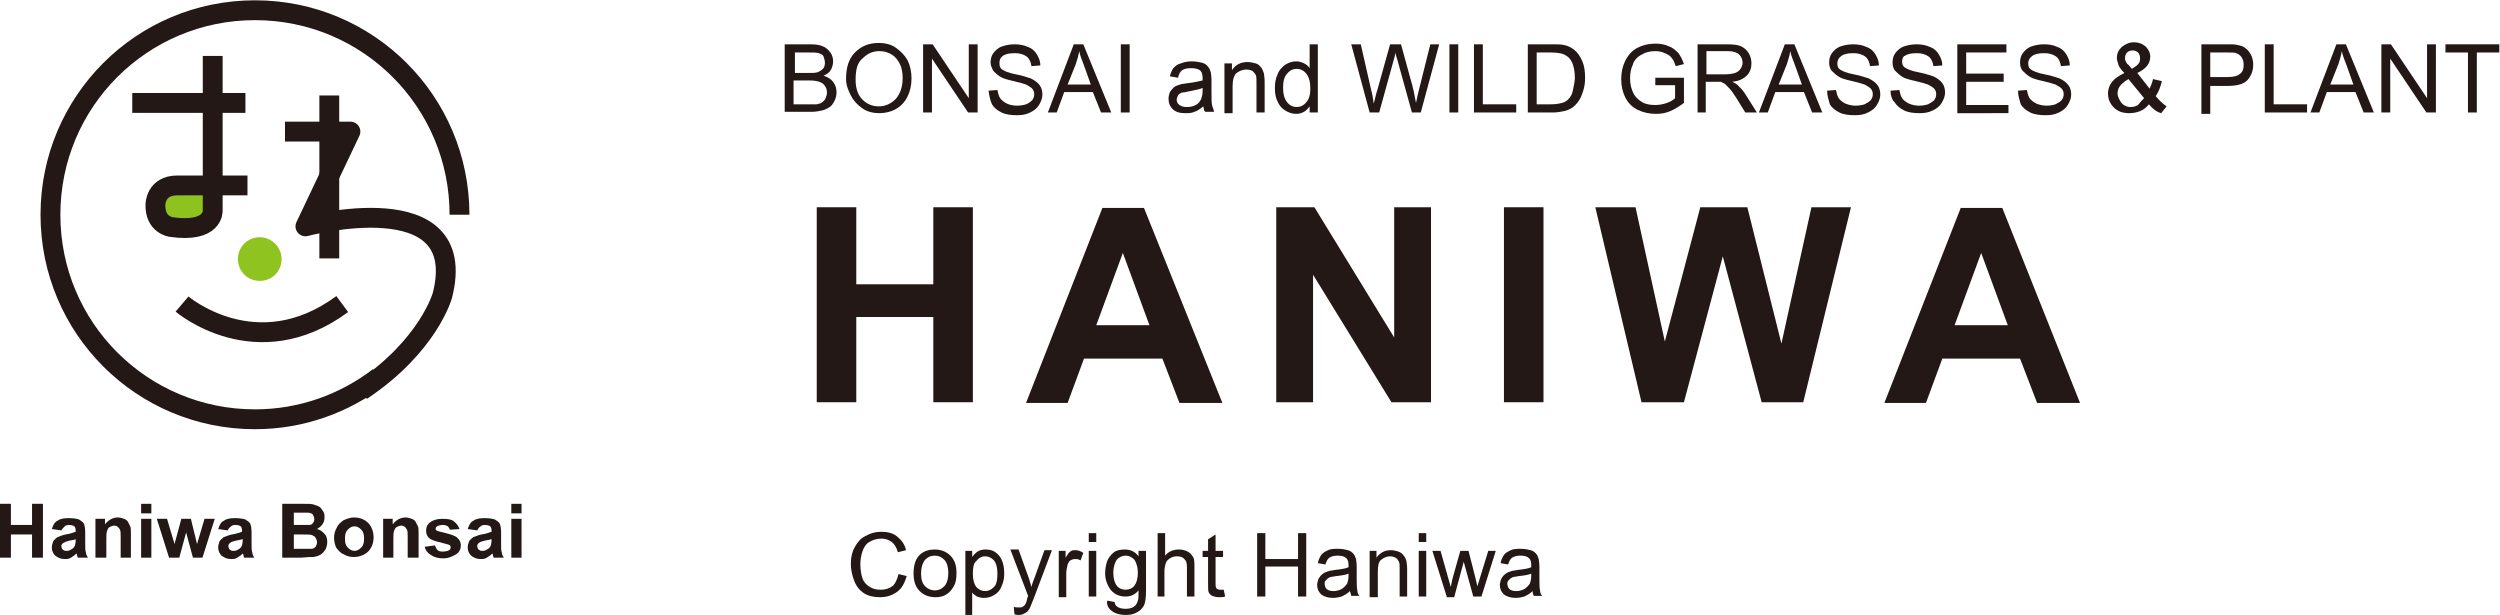 <?xml version="1.0" encoding="UTF-8"?>
<!-- Generator: Adobe Illustrator 23.0.3, SVG Export Plug-In . SVG Version: 6.00 Build 0)  -->
<svg version="1.1" id="レイヤー_1" xmlns="http://www.w3.org/2000/svg" xmlns:xlink="http://www.w3.org/1999/xlink" x="0px" y="0px" width="366.7px" height="90.2px" viewBox="0 0 366.7 90.2" style="enable-background:new 0 0 366.7 90.2;" xml:space="preserve">
<style type="text/css">
	.st0{fill:#231815;}
	.st1{fill:none;stroke:#231815;stroke-width:2.912;stroke-miterlimit:10;}
	.st2{fill:#8DC21F;}
	.st3{fill:none;stroke:#231815;stroke-width:2.912;stroke-linejoin:round;stroke-miterlimit:10;}
	.st4{fill:#FFFFFF;stroke:#231815;stroke-width:2.912;stroke-linejoin:round;stroke-miterlimit:10;}
	.st5{fill:#8FC31F;}
</style>
<g>
	<g>
		<g>
			<path class="st0" d="M131.8,84.2l1.2,0.3c-0.3,1-0.7,1.8-1.4,2.3s-1.5,0.8-2.5,0.8c-1,0-1.8-0.2-2.4-0.6c-0.6-0.4-1.1-1-1.4-1.8     s-0.5-1.6-0.5-2.5c0-1,0.2-1.8,0.6-2.5c0.4-0.7,0.9-1.3,1.6-1.6c0.7-0.4,1.4-0.6,2.3-0.6c0.9,0,1.7,0.2,2.3,0.7     c0.6,0.5,1.1,1.1,1.3,2l-1.2,0.3c-0.2-0.7-0.5-1.2-0.9-1.5c-0.4-0.3-0.9-0.5-1.5-0.5c-0.7,0-1.3,0.2-1.8,0.5s-0.8,0.8-1,1.4     c-0.2,0.6-0.3,1.2-0.3,1.8c0,0.8,0.1,1.5,0.3,2.1c0.2,0.6,0.6,1,1.1,1.3s1,0.4,1.6,0.4c0.7,0,1.3-0.2,1.8-0.6     C131.3,85.6,131.6,85,131.8,84.2z"/>
			<path class="st0" d="M134,84.1c0-1.2,0.3-2.2,1-2.8c0.6-0.5,1.3-0.7,2.1-0.7c0.9,0,1.7,0.3,2.3,0.9s0.9,1.4,0.9,2.5     c0,0.9-0.1,1.5-0.4,2c-0.3,0.5-0.6,0.9-1.1,1.2c-0.5,0.3-1,0.4-1.6,0.4c-0.9,0-1.7-0.3-2.3-0.9C134.3,86.1,134,85.3,134,84.1z      M135.1,84.1c0,0.9,0.2,1.5,0.6,1.9c0.4,0.4,0.9,0.6,1.4,0.6c0.6,0,1-0.2,1.4-0.6c0.4-0.4,0.6-1.1,0.6-2c0-0.8-0.2-1.5-0.6-1.9     c-0.4-0.4-0.8-0.6-1.4-0.6c-0.6,0-1,0.2-1.4,0.6C135.3,82.6,135.1,83.3,135.1,84.1z"/>
			<path class="st0" d="M141.6,90.1v-9.3h1v0.9c0.2-0.3,0.5-0.6,0.8-0.8c0.3-0.2,0.7-0.3,1.1-0.3c0.6,0,1.1,0.1,1.5,0.4     c0.4,0.3,0.8,0.7,1,1.3c0.2,0.5,0.3,1.1,0.3,1.8c0,0.7-0.1,1.3-0.4,1.9c-0.2,0.6-0.6,1-1.1,1.3c-0.5,0.3-1,0.4-1.5,0.4     c-0.4,0-0.7-0.1-1-0.2c-0.3-0.2-0.6-0.4-0.7-0.6v3.3H141.6z M142.7,84.2c0,0.9,0.2,1.5,0.5,1.9c0.4,0.4,0.8,0.6,1.3,0.6     c0.5,0,0.9-0.2,1.3-0.6c0.4-0.4,0.5-1.1,0.5-2c0-0.9-0.2-1.5-0.5-1.9c-0.4-0.4-0.8-0.6-1.3-0.6c-0.5,0-0.9,0.2-1.3,0.7     C142.8,82.6,142.7,83.3,142.7,84.2z"/>
			<path class="st0" d="M148.8,90.1l-0.1-1.1c0.2,0.1,0.5,0.1,0.7,0.1c0.3,0,0.5,0,0.6-0.1c0.2-0.1,0.3-0.2,0.4-0.4     c0.1-0.1,0.2-0.4,0.3-0.9c0-0.1,0.1-0.2,0.1-0.3l-2.6-6.8h1.2l1.4,3.9c0.2,0.5,0.3,1,0.5,1.6c0.1-0.5,0.3-1,0.5-1.5l1.4-3.9h1.1     l-2.6,6.9c-0.3,0.7-0.5,1.3-0.6,1.5c-0.2,0.4-0.4,0.7-0.7,0.8c-0.3,0.2-0.6,0.3-0.9,0.3C149.3,90.2,149.1,90.2,148.8,90.1z"/>
			<path class="st0" d="M155.3,87.5v-6.7h1v1c0.3-0.5,0.5-0.8,0.7-0.9c0.2-0.2,0.5-0.2,0.7-0.2c0.4,0,0.8,0.1,1.2,0.4l-0.4,1.1     c-0.3-0.2-0.6-0.2-0.8-0.2c-0.3,0-0.5,0.1-0.7,0.2s-0.3,0.4-0.4,0.6c-0.1,0.4-0.2,0.9-0.2,1.3v3.5H155.3z"/>
			<path class="st0" d="M159.7,79.5v-1.3h1.1v1.3H159.7z M159.7,87.5v-6.7h1.1v6.7H159.7z"/>
			<path class="st0" d="M162.4,88.1l1.1,0.2c0,0.3,0.2,0.6,0.4,0.7c0.3,0.2,0.7,0.3,1.2,0.3c0.5,0,0.9-0.1,1.2-0.3     c0.3-0.2,0.5-0.5,0.6-0.9c0.1-0.2,0.1-0.7,0.1-1.5c-0.5,0.6-1.1,0.9-1.9,0.9c-0.9,0-1.6-0.3-2.2-1c-0.5-0.7-0.8-1.5-0.8-2.4     c0-0.6,0.1-1.2,0.3-1.8c0.2-0.5,0.6-1,1-1.3c0.4-0.3,1-0.4,1.6-0.4c0.8,0,1.5,0.3,2,1v-0.8h1.1v5.8c0,1-0.1,1.8-0.3,2.2     c-0.2,0.4-0.6,0.8-1,1c-0.5,0.3-1,0.4-1.7,0.4c-0.8,0-1.5-0.2-1.9-0.5C162.6,89.3,162.3,88.8,162.4,88.1z M163.3,84     c0,0.9,0.2,1.5,0.5,1.9s0.8,0.6,1.3,0.6c0.5,0,1-0.2,1.3-0.6s0.5-1,0.5-1.9c0-0.8-0.2-1.4-0.5-1.9c-0.4-0.4-0.8-0.6-1.3-0.6     c-0.5,0-0.9,0.2-1.3,0.6C163.5,82.6,163.3,83.2,163.3,84z"/>
			<path class="st0" d="M169.8,87.5v-9.3h1.1v3.3c0.5-0.6,1.2-0.9,2-0.9c0.5,0,0.9,0.1,1.3,0.3c0.4,0.2,0.6,0.5,0.8,0.8     c0.2,0.3,0.2,0.9,0.2,1.5v4.3h-1.1v-4.3c0-0.6-0.1-1-0.4-1.2c-0.2-0.3-0.6-0.4-1.1-0.4c-0.3,0-0.7,0.1-1,0.3     c-0.3,0.2-0.5,0.4-0.6,0.7c-0.1,0.3-0.2,0.7-0.2,1.2v3.7H169.8z"/>
			<path class="st0" d="M179.5,86.5l0.2,1c-0.3,0.1-0.6,0.1-0.9,0.1c-0.4,0-0.7-0.1-1-0.2c-0.2-0.1-0.4-0.3-0.5-0.5     c-0.1-0.2-0.1-0.7-0.1-1.3v-3.9h-0.8v-0.9h0.8v-1.7l1.1-0.7v2.4h1.1v0.9h-1.1v3.9c0,0.3,0,0.5,0.1,0.6c0,0.1,0.1,0.2,0.2,0.2     c0.1,0.1,0.2,0.1,0.4,0.1C179.2,86.5,179.3,86.5,179.5,86.5z"/>
			<path class="st0" d="M184.4,87.5v-9.3h1.2V82h4.8v-3.8h1.2v9.3h-1.2v-4.4h-4.8v4.4H184.4z"/>
			<path class="st0" d="M198,86.7c-0.4,0.4-0.8,0.6-1.2,0.8c-0.4,0.1-0.8,0.2-1.3,0.2c-0.7,0-1.3-0.2-1.7-0.5     c-0.4-0.4-0.6-0.8-0.6-1.4c0-0.3,0.1-0.6,0.2-0.9c0.2-0.3,0.3-0.5,0.6-0.7c0.2-0.2,0.5-0.3,0.8-0.4c0.2-0.1,0.6-0.1,1-0.2     c0.9-0.1,1.6-0.2,2-0.4c0-0.2,0-0.3,0-0.3c0-0.5-0.1-0.8-0.3-1c-0.3-0.3-0.7-0.4-1.3-0.4c-0.5,0-0.9,0.1-1.2,0.3s-0.4,0.5-0.6,1     l-1.1-0.2c0.1-0.5,0.3-0.9,0.5-1.2c0.2-0.3,0.6-0.5,1-0.7c0.4-0.2,0.9-0.2,1.5-0.2c0.6,0,1,0.1,1.4,0.2c0.4,0.1,0.6,0.3,0.8,0.5     c0.2,0.2,0.3,0.5,0.4,0.8c0,0.2,0.1,0.5,0.1,1.1v1.5c0,1.1,0,1.7,0.1,2c0,0.3,0.1,0.6,0.3,0.8h-1.2C198.2,87.3,198.1,87,198,86.7     z M197.9,84.1c-0.4,0.2-1,0.3-1.9,0.4c-0.5,0.1-0.8,0.1-1,0.2c-0.2,0.1-0.3,0.2-0.5,0.4s-0.2,0.3-0.2,0.5c0,0.3,0.1,0.6,0.3,0.8     s0.6,0.3,1,0.3c0.4,0,0.8-0.1,1.2-0.3c0.3-0.2,0.6-0.5,0.8-0.8c0.1-0.3,0.2-0.6,0.2-1.1V84.1z"/>
			<path class="st0" d="M200.9,87.5v-6.7h1v1c0.5-0.7,1.2-1.1,2.1-1.1c0.4,0,0.8,0.1,1.1,0.2c0.3,0.1,0.6,0.3,0.8,0.6     c0.2,0.2,0.3,0.5,0.4,0.8c0,0.2,0.1,0.6,0.1,1.1v4.1h-1.1v-4.1c0-0.5,0-0.8-0.1-1c-0.1-0.2-0.2-0.4-0.5-0.6     c-0.2-0.1-0.5-0.2-0.8-0.2c-0.5,0-0.9,0.2-1.3,0.5c-0.4,0.3-0.5,0.9-0.5,1.8v3.7H200.9z"/>
			<path class="st0" d="M208.1,79.5v-1.3h1.1v1.3H208.1z M208.1,87.5v-6.7h1.1v6.7H208.1z"/>
			<path class="st0" d="M212.2,87.5l-2.1-6.7h1.2l1.1,3.9l0.4,1.4c0-0.1,0.1-0.5,0.3-1.4l1.1-3.9h1.2l1,3.9l0.3,1.3l0.4-1.3l1.2-3.9     h1.1l-2.1,6.7h-1.2l-1.1-4l-0.3-1.1l-1.4,5.2H212.2z"/>
			<path class="st0" d="M224.8,86.7c-0.4,0.4-0.8,0.6-1.2,0.8c-0.4,0.1-0.8,0.2-1.3,0.2c-0.7,0-1.3-0.2-1.7-0.5     c-0.4-0.4-0.6-0.8-0.6-1.4c0-0.3,0.1-0.6,0.2-0.9c0.2-0.3,0.3-0.5,0.6-0.7c0.2-0.2,0.5-0.3,0.8-0.4c0.2-0.1,0.6-0.1,1-0.2     c0.9-0.1,1.6-0.2,2-0.4c0-0.2,0-0.3,0-0.3c0-0.5-0.1-0.8-0.3-1c-0.3-0.3-0.7-0.4-1.3-0.4c-0.5,0-0.9,0.1-1.2,0.3s-0.4,0.5-0.6,1     l-1.1-0.2c0.1-0.5,0.3-0.9,0.5-1.2c0.2-0.3,0.6-0.5,1-0.7c0.4-0.2,0.9-0.2,1.5-0.2c0.6,0,1,0.1,1.4,0.2c0.4,0.1,0.6,0.3,0.8,0.5     c0.2,0.2,0.3,0.5,0.4,0.8c0,0.2,0.1,0.5,0.1,1.1v1.5c0,1.1,0,1.7,0.1,2c0,0.3,0.1,0.6,0.3,0.8H225     C224.9,87.3,224.8,87,224.8,86.7z M224.7,84.1c-0.4,0.2-1,0.3-1.9,0.4c-0.5,0.1-0.8,0.1-1,0.2c-0.2,0.1-0.3,0.2-0.5,0.4     s-0.2,0.3-0.2,0.5c0,0.3,0.1,0.6,0.3,0.8s0.6,0.3,1,0.3c0.4,0,0.8-0.1,1.2-0.3c0.3-0.2,0.6-0.5,0.8-0.8c0.1-0.3,0.2-0.6,0.2-1.1     V84.1z"/>
		</g>
	</g>
	<g>
		<path class="st1" d="M37.4,58.1"/>
		<path class="st1" d="M37.4,58"/>
		<g>
			<path class="st2" d="M31.1,30.2c0,1.4-1.6,2.5-3.6,2.5c-2,0-3.6-1.1-3.6-2.5c0-1.4,1.6-2.5,3.6-2.5     C29.5,27.7,31.1,28.8,31.1,30.2z"/>
			<path class="st3" d="M31.2,8.2v22.7c0,0,0.2,3.3-6.1,2.4c0,0-2.4-0.3-2.3-3.3c0,0,0-2.8,3.2-2.8h10.3"/>
			<line class="st3" x1="19.4" y1="15.1" x2="36" y2="15.1"/>
			<line class="st4" x1="48.3" y1="14" x2="48.3" y2="37.9"/>
			<path class="st3" d="M41.8,19.3h9.6l-6.6,13.9c0,0,24.3-6.5,20.1,10.1c0,0-2,7.4-11.9,14"/>
			<path class="st3" d="M26.7,44.6c0,0,10.9,9.3,23.5,0"/>
			<path class="st1" d="M55.6,55.3"/>
			<path class="st1" d="M55.6,55.3c-5.1,3.9-11.4,6.2-18.2,6.2c-16.6,0-30-13.4-30-30c0-16.6,13.4-30,30-30c16.6,0,30,13.4,30,30"/>
		</g>
		<g>
			<path class="st0" d="M0,81.8v-7.9h1.6V77h3.1v-3.1h1.6v7.9H4.7v-3.4H1.6v3.4H0z"/>
			<path class="st0" d="M9,77.8l-1.4-0.2c0.2-0.6,0.4-1,0.8-1.2c0.4-0.3,0.9-0.4,1.7-0.4c0.7,0,1.2,0.1,1.5,0.2     c0.3,0.2,0.6,0.4,0.7,0.6c0.1,0.2,0.2,0.7,0.2,1.3l0,1.8c0,0.5,0,0.9,0.1,1.1c0,0.2,0.1,0.5,0.3,0.8h-1.5c0-0.1-0.1-0.2-0.1-0.4     c0-0.1,0-0.1-0.1-0.2c-0.3,0.3-0.5,0.4-0.8,0.6s-0.6,0.2-0.9,0.2c-0.6,0-1-0.2-1.4-0.5c-0.3-0.3-0.5-0.7-0.5-1.2     c0-0.3,0.1-0.6,0.2-0.9c0.2-0.3,0.4-0.4,0.6-0.6c0.3-0.1,0.7-0.3,1.2-0.4c0.7-0.1,1.2-0.3,1.5-0.4v-0.2c0-0.3-0.1-0.5-0.2-0.6     c-0.1-0.1-0.4-0.2-0.8-0.2c-0.3,0-0.5,0.1-0.6,0.2C9.3,77.4,9.1,77.6,9,77.8z M11.1,79.1c-0.2,0.1-0.5,0.1-0.9,0.2     c-0.4,0.1-0.7,0.2-0.8,0.3C9.1,79.7,9,79.9,9,80.1c0,0.2,0.1,0.4,0.2,0.5c0.2,0.2,0.4,0.2,0.6,0.2c0.3,0,0.5-0.1,0.8-0.3     c0.2-0.1,0.3-0.3,0.4-0.5c0-0.1,0.1-0.4,0.1-0.7V79.1z"/>
			<path class="st0" d="M19.2,81.8h-1.5v-2.9c0-0.6,0-1-0.1-1.2c-0.1-0.2-0.2-0.3-0.3-0.4c-0.1-0.1-0.3-0.2-0.5-0.2     c-0.3,0-0.5,0.1-0.7,0.2c-0.2,0.1-0.3,0.3-0.4,0.6c-0.1,0.2-0.1,0.7-0.1,1.3v2.6H14v-5.7h1.4v0.8c0.5-0.6,1.1-1,1.9-1     c0.3,0,0.6,0.1,0.9,0.2c0.3,0.1,0.5,0.3,0.6,0.5c0.1,0.2,0.2,0.4,0.3,0.6c0.1,0.2,0.1,0.6,0.1,1V81.8z"/>
			<path class="st0" d="M20.7,75.3v-1.4h1.5v1.4H20.7z M20.7,81.8v-5.7h1.5v5.7H20.7z"/>
			<path class="st0" d="M24.8,81.8L23,76.1h1.5l1.1,3.7l1-3.7H28l0.9,3.7l1.1-3.7h1.5l-1.8,5.7h-1.4l-1-3.7l-1,3.7H24.8z"/>
			<path class="st0" d="M33.4,77.8l-1.4-0.2c0.2-0.6,0.4-1,0.8-1.2c0.4-0.3,0.9-0.4,1.7-0.4c0.7,0,1.2,0.1,1.5,0.2     c0.3,0.2,0.6,0.4,0.7,0.6c0.1,0.2,0.2,0.7,0.2,1.3l0,1.8c0,0.5,0,0.9,0.1,1.1c0,0.2,0.1,0.5,0.3,0.8h-1.5c0-0.1-0.1-0.2-0.1-0.4     c0-0.1,0-0.1-0.1-0.2c-0.3,0.3-0.5,0.4-0.8,0.6s-0.6,0.2-0.9,0.2c-0.6,0-1-0.2-1.4-0.5c-0.3-0.3-0.5-0.7-0.5-1.2     c0-0.3,0.1-0.6,0.2-0.9c0.2-0.3,0.4-0.4,0.6-0.6c0.3-0.1,0.7-0.3,1.2-0.4c0.7-0.1,1.2-0.3,1.5-0.4v-0.2c0-0.3-0.1-0.5-0.2-0.6     c-0.1-0.1-0.4-0.2-0.8-0.2c-0.3,0-0.5,0.1-0.6,0.2C33.6,77.4,33.5,77.6,33.4,77.8z M35.5,79.1c-0.2,0.1-0.5,0.1-0.9,0.2     c-0.4,0.1-0.7,0.2-0.8,0.3c-0.2,0.1-0.3,0.3-0.3,0.5c0,0.2,0.1,0.4,0.2,0.5c0.2,0.2,0.4,0.2,0.6,0.2c0.3,0,0.5-0.1,0.8-0.3     c0.2-0.1,0.3-0.3,0.4-0.5c0-0.1,0.1-0.4,0.1-0.7V79.1z"/>
			<path class="st0" d="M41.5,73.9h3.1c0.6,0,1.1,0,1.4,0.1s0.6,0.2,0.8,0.3s0.4,0.4,0.6,0.7c0.2,0.3,0.2,0.6,0.2,0.9     c0,0.4-0.1,0.7-0.3,1s-0.5,0.5-0.8,0.7c0.5,0.1,0.8,0.4,1.1,0.7s0.4,0.7,0.4,1.2c0,0.4-0.1,0.7-0.2,1c-0.2,0.3-0.4,0.6-0.7,0.8     c-0.3,0.2-0.6,0.3-1.1,0.4c-0.3,0-0.9,0-1.9,0.1h-2.7V73.9z M43.1,75.2v1.8h1c0.6,0,1,0,1.2,0c0.3,0,0.5-0.1,0.6-0.3     c0.2-0.2,0.2-0.4,0.2-0.6c0-0.2-0.1-0.4-0.2-0.6c-0.1-0.2-0.3-0.2-0.6-0.3c-0.2,0-0.6,0-1.4,0H43.1z M43.1,78.4v2.1h1.5     c0.6,0,0.9,0,1.1,0c0.2,0,0.4-0.1,0.6-0.3c0.1-0.2,0.2-0.4,0.2-0.7c0-0.2-0.1-0.4-0.2-0.6c-0.1-0.2-0.3-0.3-0.5-0.4     s-0.7-0.1-1.4-0.1H43.1z"/>
			<path class="st0" d="M49,78.9c0-0.5,0.1-1,0.4-1.5c0.2-0.5,0.6-0.8,1-1.1c0.5-0.2,1-0.4,1.5-0.4c0.9,0,1.6,0.3,2.1,0.8     s0.8,1.3,0.8,2.1c0,0.9-0.3,1.6-0.8,2.1s-1.3,0.8-2.1,0.8c-0.5,0-1-0.1-1.5-0.4c-0.5-0.2-0.8-0.6-1.1-1     C49.2,80.1,49,79.5,49,78.9z M50.6,79c0,0.6,0.1,1,0.4,1.3c0.3,0.3,0.6,0.5,1,0.5s0.7-0.2,1-0.5c0.3-0.3,0.4-0.7,0.4-1.3     c0-0.6-0.1-1-0.4-1.3s-0.6-0.5-1-0.5s-0.7,0.2-1,0.5S50.6,78.4,50.6,79z"/>
			<path class="st0" d="M61.3,81.8h-1.5v-2.9c0-0.6,0-1-0.1-1.2c-0.1-0.2-0.2-0.3-0.3-0.4c-0.1-0.1-0.3-0.2-0.5-0.2     c-0.3,0-0.5,0.1-0.7,0.2c-0.2,0.1-0.3,0.3-0.4,0.6c-0.1,0.2-0.1,0.7-0.1,1.3v2.6h-1.5v-5.7h1.4v0.8c0.5-0.6,1.1-1,1.9-1     c0.3,0,0.6,0.1,0.9,0.2c0.3,0.1,0.5,0.3,0.6,0.5c0.1,0.2,0.2,0.4,0.3,0.6c0.1,0.2,0.1,0.6,0.1,1V81.8z"/>
			<path class="st0" d="M62.3,80.2l1.5-0.2c0.1,0.3,0.2,0.5,0.4,0.7c0.2,0.2,0.5,0.2,0.8,0.2c0.4,0,0.7-0.1,0.9-0.2     c0.1-0.1,0.2-0.2,0.2-0.4c0-0.1,0-0.2-0.1-0.3c-0.1-0.1-0.2-0.1-0.5-0.2c-1.2-0.3-2-0.5-2.3-0.7c-0.5-0.3-0.7-0.7-0.7-1.3     c0-0.5,0.2-0.9,0.6-1.2c0.4-0.3,1-0.5,1.8-0.5c0.8,0,1.4,0.1,1.7,0.4c0.4,0.3,0.6,0.6,0.8,1.1L66,77.7c-0.1-0.2-0.2-0.4-0.3-0.5     c-0.2-0.1-0.4-0.2-0.7-0.2c-0.4,0-0.7,0.1-0.9,0.2c-0.1,0.1-0.2,0.2-0.2,0.3c0,0.1,0,0.2,0.1,0.3c0.1,0.1,0.6,0.2,1.4,0.4     c0.8,0.2,1.4,0.4,1.7,0.7c0.3,0.3,0.5,0.6,0.5,1.1c0,0.5-0.2,1-0.7,1.3s-1.1,0.6-1.9,0.6c-0.8,0-1.4-0.2-1.8-0.5     C62.7,81.1,62.4,80.7,62.3,80.2z"/>
			<path class="st0" d="M70,77.8l-1.4-0.2c0.2-0.6,0.4-1,0.8-1.2c0.4-0.3,0.9-0.4,1.7-0.4c0.7,0,1.2,0.1,1.5,0.2     c0.3,0.2,0.6,0.4,0.7,0.6c0.1,0.2,0.2,0.7,0.2,1.3l0,1.8c0,0.5,0,0.9,0.1,1.1c0,0.2,0.1,0.5,0.3,0.8h-1.5c0-0.1-0.1-0.2-0.1-0.4     c0-0.1,0-0.1-0.1-0.2c-0.3,0.3-0.5,0.4-0.8,0.6s-0.6,0.2-0.9,0.2c-0.6,0-1-0.2-1.4-0.5c-0.3-0.3-0.5-0.7-0.5-1.2     c0-0.3,0.1-0.6,0.2-0.9c0.2-0.3,0.4-0.4,0.6-0.6c0.3-0.1,0.7-0.3,1.2-0.4c0.7-0.1,1.2-0.3,1.5-0.4v-0.2c0-0.3-0.1-0.5-0.2-0.6     c-0.1-0.1-0.4-0.2-0.8-0.2c-0.3,0-0.5,0.1-0.6,0.2C70.2,77.4,70.1,77.6,70,77.8z M72,79.1c-0.2,0.1-0.5,0.1-0.9,0.2     c-0.4,0.1-0.7,0.2-0.8,0.3c-0.2,0.1-0.3,0.3-0.3,0.5c0,0.2,0.1,0.4,0.2,0.5c0.2,0.2,0.4,0.2,0.6,0.2c0.3,0,0.5-0.1,0.8-0.3     c0.2-0.1,0.3-0.3,0.4-0.5c0-0.1,0.1-0.4,0.1-0.7V79.1z"/>
			<path class="st0" d="M75,75.3v-1.4h1.5v1.4H75z M75,81.8v-5.7h1.5v5.7H75z"/>
		</g>
		<path class="st5" d="M41.3,38c0,1.8-1.4,3.2-3.2,3.2c-1.8,0-3.2-1.4-3.2-3.2c0-1.8,1.4-3.2,3.2-3.2C39.9,34.8,41.3,36.3,41.3,38z"/>
	</g>
	<g>
		<g>
			<path class="st0" d="M119.8,59.1V30.4h5.8v11.3h11.3V30.4h5.8v28.6h-5.8V46.5h-11.3v12.5H119.8z"/>
			<path class="st0" d="M179.3,59.1H173l-2.5-6.5H159l-2.4,6.5h-6.1l11.2-28.6h6.1L179.3,59.1z M168.6,47.7l-3.9-10.6l-3.9,10.6     H168.6z"/>
			<path class="st0" d="M187.2,59.1V30.4h5.6l11.7,19.1V30.4h5.4v28.6h-5.8l-11.5-18.7v18.7H187.2z"/>
			<path class="st0" d="M220.6,59.1V30.4h5.8v28.6H220.6z"/>
			<path class="st0" d="M240.8,59.1L234,30.4h5.9l4.3,19.7l5.2-19.7h6.9l5,20l4.4-20h5.8l-7,28.6h-6.1l-5.7-21.4l-5.7,21.4H240.8z"/>
			<path class="st0" d="M305.1,59.1h-6.3l-2.5-6.5h-11.4l-2.4,6.5h-6.1l11.2-28.6h6.1L305.1,59.1z M294.5,47.7l-3.9-10.6l-3.9,10.6     H294.5z"/>
		</g>
	</g>
	<g>
		<g>
			<path class="st0" d="M115.1,16.5v-10h3.8c0.8,0,1.4,0.1,1.8,0.3c0.5,0.2,0.8,0.5,1.1,0.9c0.3,0.4,0.4,0.9,0.4,1.3     c0,0.4-0.1,0.8-0.3,1.2s-0.6,0.7-1.1,0.9c0.6,0.2,1.1,0.5,1.4,0.9c0.3,0.4,0.5,0.9,0.5,1.5c0,0.5-0.1,0.9-0.3,1.3     c-0.2,0.4-0.4,0.7-0.7,0.9s-0.7,0.4-1.1,0.5c-0.4,0.1-1,0.2-1.6,0.2H115.1z M116.4,10.7h2.2c0.6,0,1,0,1.3-0.1     c0.3-0.1,0.6-0.3,0.8-0.5c0.2-0.2,0.3-0.5,0.3-0.9c0-0.3-0.1-0.6-0.2-0.9s-0.4-0.4-0.7-0.5s-0.8-0.1-1.5-0.1h-2V10.7z      M116.4,15.3h2.5c0.4,0,0.7,0,0.9,0c0.3-0.1,0.6-0.1,0.8-0.3s0.4-0.3,0.5-0.6s0.2-0.5,0.2-0.8c0-0.4-0.1-0.7-0.3-1     s-0.5-0.5-0.8-0.6c-0.3-0.1-0.8-0.2-1.5-0.2h-2.3V15.3z"/>
			<path class="st0" d="M124.1,11.6c0-1.7,0.4-3,1.3-3.9s2-1.4,3.5-1.4c0.9,0,1.8,0.2,2.5,0.7s1.3,1.1,1.7,1.8     c0.4,0.8,0.6,1.7,0.6,2.7c0,1-0.2,1.9-0.6,2.7s-1,1.4-1.7,1.8s-1.6,0.6-2.4,0.6c-0.9,0-1.8-0.2-2.5-0.7s-1.3-1.1-1.7-1.9     S124.1,12.5,124.1,11.6z M125.5,11.7c0,1.2,0.3,2.2,1,2.9c0.7,0.7,1.5,1,2.4,1c1,0,1.8-0.4,2.5-1.1c0.6-0.7,1-1.7,1-3     c0-0.8-0.1-1.5-0.4-2.1c-0.3-0.6-0.7-1.1-1.2-1.4c-0.5-0.3-1.1-0.5-1.8-0.5c-0.9,0-1.7,0.3-2.4,1     C125.8,9.1,125.5,10.1,125.5,11.7z"/>
			<path class="st0" d="M135.4,16.5v-10h1.4l5.3,7.9V6.5h1.3v10h-1.4l-5.3-7.9v7.9H135.4z"/>
			<path class="st0" d="M145,13.3l1.3-0.1c0.1,0.5,0.2,0.9,0.4,1.2c0.2,0.3,0.6,0.6,1,0.8s1,0.3,1.5,0.3c0.5,0,1-0.1,1.3-0.2     s0.7-0.4,0.9-0.6c0.2-0.3,0.3-0.5,0.3-0.9c0-0.3-0.1-0.6-0.3-0.8s-0.5-0.4-0.9-0.6c-0.3-0.1-0.9-0.3-1.8-0.5s-1.6-0.4-1.9-0.6     c-0.5-0.3-0.8-0.6-1.1-0.9c-0.2-0.4-0.4-0.8-0.4-1.2c0-0.5,0.1-1,0.4-1.4c0.3-0.4,0.7-0.8,1.3-1s1.2-0.3,1.8-0.3     c0.7,0,1.4,0.1,2,0.4c0.6,0.2,1,0.6,1.3,1.1c0.3,0.5,0.5,1,0.5,1.6l-1.3,0.1c-0.1-0.6-0.3-1.1-0.7-1.4c-0.4-0.3-1-0.5-1.7-0.5     c-0.8,0-1.4,0.1-1.8,0.4c-0.4,0.3-0.5,0.6-0.5,1.1c0,0.4,0.1,0.7,0.4,0.9c0.3,0.2,0.9,0.5,2,0.7c1.1,0.2,1.8,0.5,2.2,0.6     c0.6,0.3,1,0.6,1.3,1s0.4,0.9,0.4,1.4c0,0.5-0.2,1-0.5,1.5s-0.7,0.8-1.3,1.1c-0.6,0.3-1.2,0.4-1.9,0.4c-0.9,0-1.7-0.1-2.3-0.4     c-0.6-0.3-1.1-0.7-1.4-1.2C145.2,14.6,145.1,14,145,13.3z"/>
			<path class="st0" d="M153.7,16.5l3.8-10h1.4l4.1,10h-1.5l-1.2-3h-4.2l-1.1,3H153.7z M156.6,12.4h3.4l-1-2.8     c-0.3-0.8-0.6-1.5-0.7-2.1c-0.1,0.6-0.3,1.3-0.5,1.9L156.6,12.4z"/>
			<path class="st0" d="M164.4,16.5v-10h1.3v10H164.4z"/>
			<path class="st0" d="M176.5,15.6c-0.5,0.4-0.9,0.7-1.3,0.8c-0.4,0.2-0.9,0.2-1.4,0.2c-0.8,0-1.4-0.2-1.8-0.6     c-0.4-0.4-0.6-0.9-0.6-1.5c0-0.4,0.1-0.7,0.2-1c0.2-0.3,0.4-0.5,0.6-0.7s0.6-0.3,0.9-0.4c0.2-0.1,0.6-0.1,1.1-0.2     c1-0.1,1.7-0.3,2.2-0.4c0-0.2,0-0.3,0-0.3c0-0.5-0.1-0.9-0.3-1.1c-0.3-0.3-0.8-0.4-1.4-0.4c-0.6,0-1,0.1-1.3,0.3     s-0.5,0.6-0.6,1.1l-1.2-0.2c0.1-0.5,0.3-0.9,0.5-1.2c0.3-0.3,0.6-0.6,1.1-0.7c0.5-0.2,1-0.3,1.6-0.3c0.6,0,1.1,0.1,1.5,0.2     c0.4,0.1,0.7,0.3,0.9,0.6c0.2,0.2,0.3,0.5,0.4,0.8c0,0.2,0.1,0.6,0.1,1.1v1.6c0,1.1,0,1.9,0.1,2.2s0.2,0.6,0.3,0.9h-1.3     C176.6,16.3,176.6,16,176.5,15.6z M176.4,12.9c-0.4,0.2-1.1,0.3-2,0.5c-0.5,0.1-0.9,0.2-1.1,0.2c-0.2,0.1-0.4,0.2-0.5,0.4     c-0.1,0.2-0.2,0.4-0.2,0.6c0,0.3,0.1,0.6,0.4,0.8s0.6,0.3,1.1,0.3c0.5,0,0.9-0.1,1.3-0.3s0.6-0.5,0.8-0.9     c0.1-0.3,0.2-0.7,0.2-1.2V12.9z"/>
			<path class="st0" d="M179.6,16.5V9.3h1.1v1c0.5-0.8,1.3-1.2,2.3-1.2c0.4,0,0.8,0.1,1.2,0.2s0.6,0.4,0.8,0.6     c0.2,0.3,0.3,0.6,0.4,0.9c0,0.2,0.1,0.6,0.1,1.2v4.5h-1.2v-4.4c0-0.5,0-0.9-0.1-1.1s-0.3-0.4-0.5-0.6c-0.2-0.1-0.5-0.2-0.9-0.2     c-0.5,0-1,0.2-1.4,0.5c-0.4,0.3-0.6,1-0.6,1.9v4H179.6z"/>
			<path class="st0" d="M192.1,16.5v-0.9c-0.5,0.7-1.1,1.1-2,1.1c-0.6,0-1.1-0.2-1.6-0.5c-0.5-0.3-0.9-0.8-1.1-1.3     c-0.3-0.6-0.4-1.2-0.4-2c0-0.7,0.1-1.4,0.4-2c0.2-0.6,0.6-1,1.1-1.4c0.5-0.3,1-0.5,1.6-0.5c0.4,0,0.8,0.1,1.2,0.3     s0.6,0.4,0.8,0.7V6.5h1.2v10H192.1z M188.2,12.9c0,0.9,0.2,1.6,0.6,2.1c0.4,0.5,0.9,0.7,1.4,0.7c0.5,0,1-0.2,1.4-0.7     c0.4-0.4,0.6-1.1,0.6-2c0-1-0.2-1.7-0.6-2.2s-0.9-0.7-1.4-0.7c-0.5,0-1,0.2-1.4,0.7C188.4,11.2,188.2,11.9,188.2,12.9z"/>
			<path class="st0" d="M200.9,16.5l-2.7-10h1.4l1.5,6.6c0.2,0.7,0.3,1.4,0.4,2.1c0.3-1.1,0.4-1.7,0.5-1.9l1.9-6.8h1.6l1.4,5.1     c0.4,1.3,0.6,2.4,0.8,3.5c0.1-0.6,0.3-1.4,0.5-2.2l1.6-6.4h1.3l-2.7,10h-1.3L205,8.9c-0.2-0.6-0.3-1-0.3-1.2     c-0.1,0.5-0.2,0.9-0.3,1.2l-2.1,7.6H200.9z"/>
			<path class="st0" d="M212.6,16.5v-10h1.3v10H212.6z"/>
			<path class="st0" d="M216.2,16.5v-10h1.3v8.8h4.9v1.2H216.2z"/>
			<path class="st0" d="M224.1,16.5v-10h3.5c0.8,0,1.4,0,1.8,0.1c0.6,0.1,1.1,0.4,1.5,0.7c0.5,0.4,0.9,1,1.2,1.7     c0.3,0.7,0.4,1.5,0.4,2.4c0,0.8-0.1,1.4-0.3,2s-0.4,1.1-0.7,1.5c-0.3,0.4-0.6,0.7-0.9,0.9s-0.7,0.4-1.2,0.5     c-0.5,0.1-1,0.2-1.6,0.2H224.1z M225.4,15.3h2.1c0.7,0,1.2-0.1,1.6-0.2c0.4-0.1,0.7-0.3,0.9-0.5c0.3-0.3,0.6-0.7,0.7-1.3     s0.3-1.2,0.3-1.9c0-1-0.2-1.9-0.5-2.4c-0.3-0.6-0.8-0.9-1.3-1.1c-0.4-0.1-0.9-0.2-1.7-0.2h-2.1V15.3z"/>
			<path class="st0" d="M242.8,12.6v-1.2l4.2,0v3.7c-0.7,0.5-1.3,0.9-2,1.2c-0.7,0.3-1.4,0.4-2.1,0.4c-1,0-1.9-0.2-2.7-0.6     s-1.4-1-1.8-1.8s-0.6-1.7-0.6-2.7c0-1,0.2-1.9,0.6-2.7c0.4-0.8,1-1.5,1.8-1.9s1.6-0.6,2.6-0.6c0.7,0,1.4,0.1,2,0.4     c0.6,0.2,1,0.6,1.4,1c0.3,0.4,0.6,1,0.8,1.6l-1.2,0.3c-0.2-0.5-0.3-0.9-0.6-1.2c-0.2-0.3-0.5-0.5-1-0.7c-0.4-0.2-0.9-0.3-1.4-0.3     c-0.6,0-1.1,0.1-1.6,0.3c-0.4,0.2-0.8,0.4-1.1,0.7s-0.5,0.6-0.6,1c-0.3,0.6-0.4,1.3-0.4,2c0,0.9,0.2,1.6,0.5,2.2     c0.3,0.6,0.8,1,1.3,1.3s1.2,0.4,1.9,0.4c0.6,0,1.1-0.1,1.7-0.3s1-0.5,1.2-0.7v-1.9H242.8z"/>
			<path class="st0" d="M249,16.5v-10h4.4c0.9,0,1.6,0.1,2,0.3s0.8,0.5,1.1,1c0.3,0.5,0.4,1,0.4,1.5c0,0.7-0.2,1.3-0.7,1.8     c-0.5,0.5-1.2,0.8-2.1,0.9c0.4,0.2,0.6,0.3,0.8,0.5c0.4,0.4,0.8,0.8,1.1,1.3l1.7,2.7h-1.7l-1.3-2.1c-0.4-0.6-0.7-1.1-1-1.4     c-0.3-0.3-0.5-0.5-0.7-0.7c-0.2-0.1-0.4-0.2-0.6-0.3c-0.2,0-0.4,0-0.7,0h-1.5v4.5H249z M250.3,10.9h2.8c0.6,0,1.1-0.1,1.4-0.2     s0.6-0.3,0.8-0.6s0.3-0.6,0.3-0.9c0-0.5-0.2-0.9-0.5-1.2c-0.3-0.3-0.9-0.5-1.6-0.5h-3.2V10.9z"/>
			<path class="st0" d="M258,16.5l3.8-10h1.4l4.1,10h-1.5l-1.2-3h-4.2l-1.1,3H258z M260.9,12.4h3.4l-1-2.8c-0.3-0.8-0.6-1.5-0.7-2.1     c-0.1,0.6-0.3,1.3-0.5,1.9L260.9,12.4z"/>
			<path class="st0" d="M268,13.3l1.3-0.1c0.1,0.5,0.2,0.9,0.4,1.2s0.6,0.6,1,0.8c0.5,0.2,1,0.3,1.5,0.3c0.5,0,1-0.1,1.3-0.2     c0.4-0.2,0.7-0.4,0.9-0.6c0.2-0.3,0.3-0.5,0.3-0.9c0-0.3-0.1-0.6-0.3-0.8c-0.2-0.2-0.5-0.4-0.9-0.6c-0.3-0.1-0.9-0.3-1.8-0.5     c-0.9-0.2-1.6-0.4-1.9-0.6c-0.5-0.3-0.8-0.6-1.1-0.9s-0.4-0.8-0.4-1.2c0-0.5,0.1-1,0.4-1.4c0.3-0.4,0.7-0.8,1.3-1     c0.6-0.2,1.2-0.3,1.8-0.3c0.7,0,1.4,0.1,2,0.4c0.6,0.2,1,0.6,1.3,1.1c0.3,0.5,0.5,1,0.5,1.6l-1.3,0.1c-0.1-0.6-0.3-1.1-0.7-1.4     c-0.4-0.3-1-0.5-1.7-0.5c-0.8,0-1.4,0.1-1.8,0.4c-0.4,0.3-0.6,0.6-0.6,1.1c0,0.4,0.1,0.7,0.4,0.9c0.3,0.2,0.9,0.5,2,0.7     c1.1,0.2,1.8,0.5,2.2,0.6c0.6,0.3,1,0.6,1.3,1c0.3,0.4,0.4,0.9,0.4,1.4c0,0.5-0.2,1-0.5,1.5c-0.3,0.5-0.7,0.8-1.3,1.1     s-1.2,0.4-1.9,0.4c-0.9,0-1.7-0.1-2.3-0.4s-1.1-0.7-1.4-1.2C268.2,14.6,268,14,268,13.3z"/>
			<path class="st0" d="M277.3,13.3l1.3-0.1c0.1,0.5,0.2,0.9,0.4,1.2s0.6,0.6,1,0.8c0.5,0.2,1,0.3,1.5,0.3c0.5,0,1-0.1,1.3-0.2     c0.4-0.2,0.7-0.4,0.9-0.6c0.2-0.3,0.3-0.5,0.3-0.9c0-0.3-0.1-0.6-0.3-0.8c-0.2-0.2-0.5-0.4-0.9-0.6c-0.3-0.1-0.9-0.3-1.8-0.5     c-0.9-0.2-1.6-0.4-1.9-0.6c-0.5-0.3-0.8-0.6-1.1-0.9s-0.4-0.8-0.4-1.2c0-0.5,0.1-1,0.4-1.4c0.3-0.4,0.7-0.8,1.3-1     c0.6-0.2,1.2-0.3,1.8-0.3c0.7,0,1.4,0.1,2,0.4c0.6,0.2,1,0.6,1.3,1.1c0.3,0.5,0.5,1,0.5,1.6l-1.3,0.1c-0.1-0.6-0.3-1.1-0.7-1.4     c-0.4-0.3-1-0.5-1.7-0.5c-0.8,0-1.4,0.1-1.8,0.4C279.2,8.2,279,8.6,279,9c0,0.4,0.1,0.7,0.4,0.9c0.3,0.2,0.9,0.5,2,0.7     c1.1,0.2,1.8,0.5,2.2,0.6c0.6,0.3,1,0.6,1.3,1c0.3,0.4,0.4,0.9,0.4,1.4c0,0.5-0.2,1-0.5,1.5c-0.3,0.5-0.7,0.8-1.3,1.1     s-1.2,0.4-1.9,0.4c-0.9,0-1.7-0.1-2.3-0.4s-1.1-0.7-1.4-1.2C277.5,14.6,277.3,14,277.3,13.3z"/>
			<path class="st0" d="M287.1,16.5v-10h7.2v1.2h-5.9v3.1h5.5v1.2h-5.5v3.4h6.2v1.2H287.1z"/>
			<path class="st0" d="M296,13.3l1.3-0.1c0.1,0.5,0.2,0.9,0.4,1.2s0.6,0.6,1,0.8c0.5,0.2,1,0.3,1.5,0.3c0.5,0,1-0.1,1.3-0.2     c0.4-0.2,0.7-0.4,0.9-0.6c0.2-0.3,0.3-0.5,0.3-0.9c0-0.3-0.1-0.6-0.3-0.8c-0.2-0.2-0.5-0.4-0.9-0.6c-0.3-0.1-0.9-0.3-1.8-0.5     c-0.9-0.2-1.6-0.4-1.9-0.6c-0.5-0.3-0.8-0.6-1.1-0.9s-0.4-0.8-0.4-1.2c0-0.5,0.1-1,0.4-1.4c0.3-0.4,0.7-0.8,1.3-1     c0.6-0.2,1.2-0.3,1.8-0.3c0.7,0,1.4,0.1,2,0.4c0.6,0.2,1,0.6,1.3,1.1c0.3,0.5,0.5,1,0.5,1.6l-1.3,0.1c-0.1-0.6-0.3-1.1-0.7-1.4     c-0.4-0.3-1-0.5-1.7-0.5c-0.8,0-1.4,0.1-1.8,0.4c-0.4,0.3-0.6,0.6-0.6,1.1c0,0.4,0.1,0.7,0.4,0.9c0.3,0.2,0.9,0.5,2,0.7     c1.1,0.2,1.8,0.5,2.2,0.6c0.6,0.3,1,0.6,1.3,1c0.3,0.4,0.4,0.9,0.4,1.4c0,0.5-0.2,1-0.5,1.5c-0.3,0.5-0.7,0.8-1.3,1.1     s-1.2,0.4-1.9,0.4c-0.9,0-1.7-0.1-2.3-0.4s-1.1-0.7-1.4-1.2C296.2,14.6,296,14,296,13.3z"/>
			<path class="st0" d="M315.2,15.3c-0.4,0.5-0.8,0.8-1.3,1s-1,0.3-1.6,0.3c-1,0-1.8-0.3-2.4-1c-0.5-0.6-0.7-1.2-0.7-1.9     c0-0.6,0.2-1.2,0.6-1.7c0.4-0.5,1-0.9,1.8-1.3c-0.5-0.5-0.8-0.9-0.9-1.3s-0.2-0.6-0.2-0.9c0-0.6,0.2-1.1,0.7-1.6     c0.5-0.4,1.1-0.7,1.8-0.7c0.7,0,1.2,0.2,1.7,0.6c0.4,0.4,0.7,0.9,0.7,1.5c0,1-0.6,1.8-1.9,2.4l1.8,2.3c0.2-0.4,0.4-0.9,0.5-1.4     l1.3,0.3c-0.2,0.9-0.5,1.6-0.9,2.2c0.5,0.6,1,1.1,1.6,1.5l-0.8,1C316.3,16.4,315.8,16,315.2,15.3z M314.5,14.4l-2.3-2.8     c-0.7,0.4-1.1,0.8-1.3,1.1s-0.3,0.7-0.3,1c0,0.4,0.2,0.8,0.5,1.3c0.3,0.4,0.8,0.7,1.4,0.7c0.4,0,0.8-0.1,1.1-0.3     C313.9,15,314.2,14.7,314.5,14.4z M312.7,10.1c0.5-0.3,0.9-0.6,1-0.8c0.2-0.2,0.2-0.5,0.2-0.8c0-0.3-0.1-0.6-0.3-0.8     c-0.2-0.2-0.5-0.3-0.8-0.3c-0.3,0-0.6,0.1-0.8,0.3c-0.2,0.2-0.3,0.5-0.3,0.8c0,0.2,0,0.3,0.1,0.5s0.2,0.4,0.4,0.5L312.7,10.1z"/>
			<path class="st0" d="M322.9,16.5v-10h3.8c0.7,0,1.2,0,1.5,0.1c0.5,0.1,0.9,0.2,1.2,0.5c0.3,0.2,0.6,0.6,0.8,1     c0.2,0.4,0.3,0.9,0.3,1.4c0,0.9-0.3,1.6-0.8,2.2c-0.5,0.6-1.5,0.9-2.9,0.9h-2.6v4.1H322.9z M324.2,11.3h2.6     c0.9,0,1.5-0.2,1.8-0.5c0.4-0.3,0.5-0.8,0.5-1.3c0-0.4-0.1-0.8-0.3-1.1c-0.2-0.3-0.5-0.5-0.8-0.6c-0.2-0.1-0.6-0.1-1.2-0.1h-2.6     V11.3z"/>
			<path class="st0" d="M332.2,16.5v-10h1.3v8.8h4.9v1.2H332.2z"/>
			<path class="st0" d="M338.9,16.5l3.8-10h1.4l4.1,10h-1.5l-1.2-3h-4.2l-1.1,3H338.9z M341.8,12.4h3.4l-1-2.8     c-0.3-0.8-0.6-1.5-0.7-2.1c-0.1,0.6-0.3,1.3-0.5,1.9L341.8,12.4z"/>
			<path class="st0" d="M349.3,16.5v-10h1.4l5.3,7.9V6.5h1.3v10h-1.4l-5.3-7.9v7.9H349.3z"/>
			<path class="st0" d="M362,16.5V7.7h-3.3V6.5h7.9v1.2h-3.3v8.8H362z"/>
		</g>
	</g>
</g>
<g>
</g>
<g>
</g>
<g>
</g>
<g>
</g>
<g>
</g>
<g>
</g>
<g>
</g>
<g>
</g>
<g>
</g>
<g>
</g>
<g>
</g>
<g>
</g>
<g>
</g>
<g>
</g>
<g>
</g>
</svg>